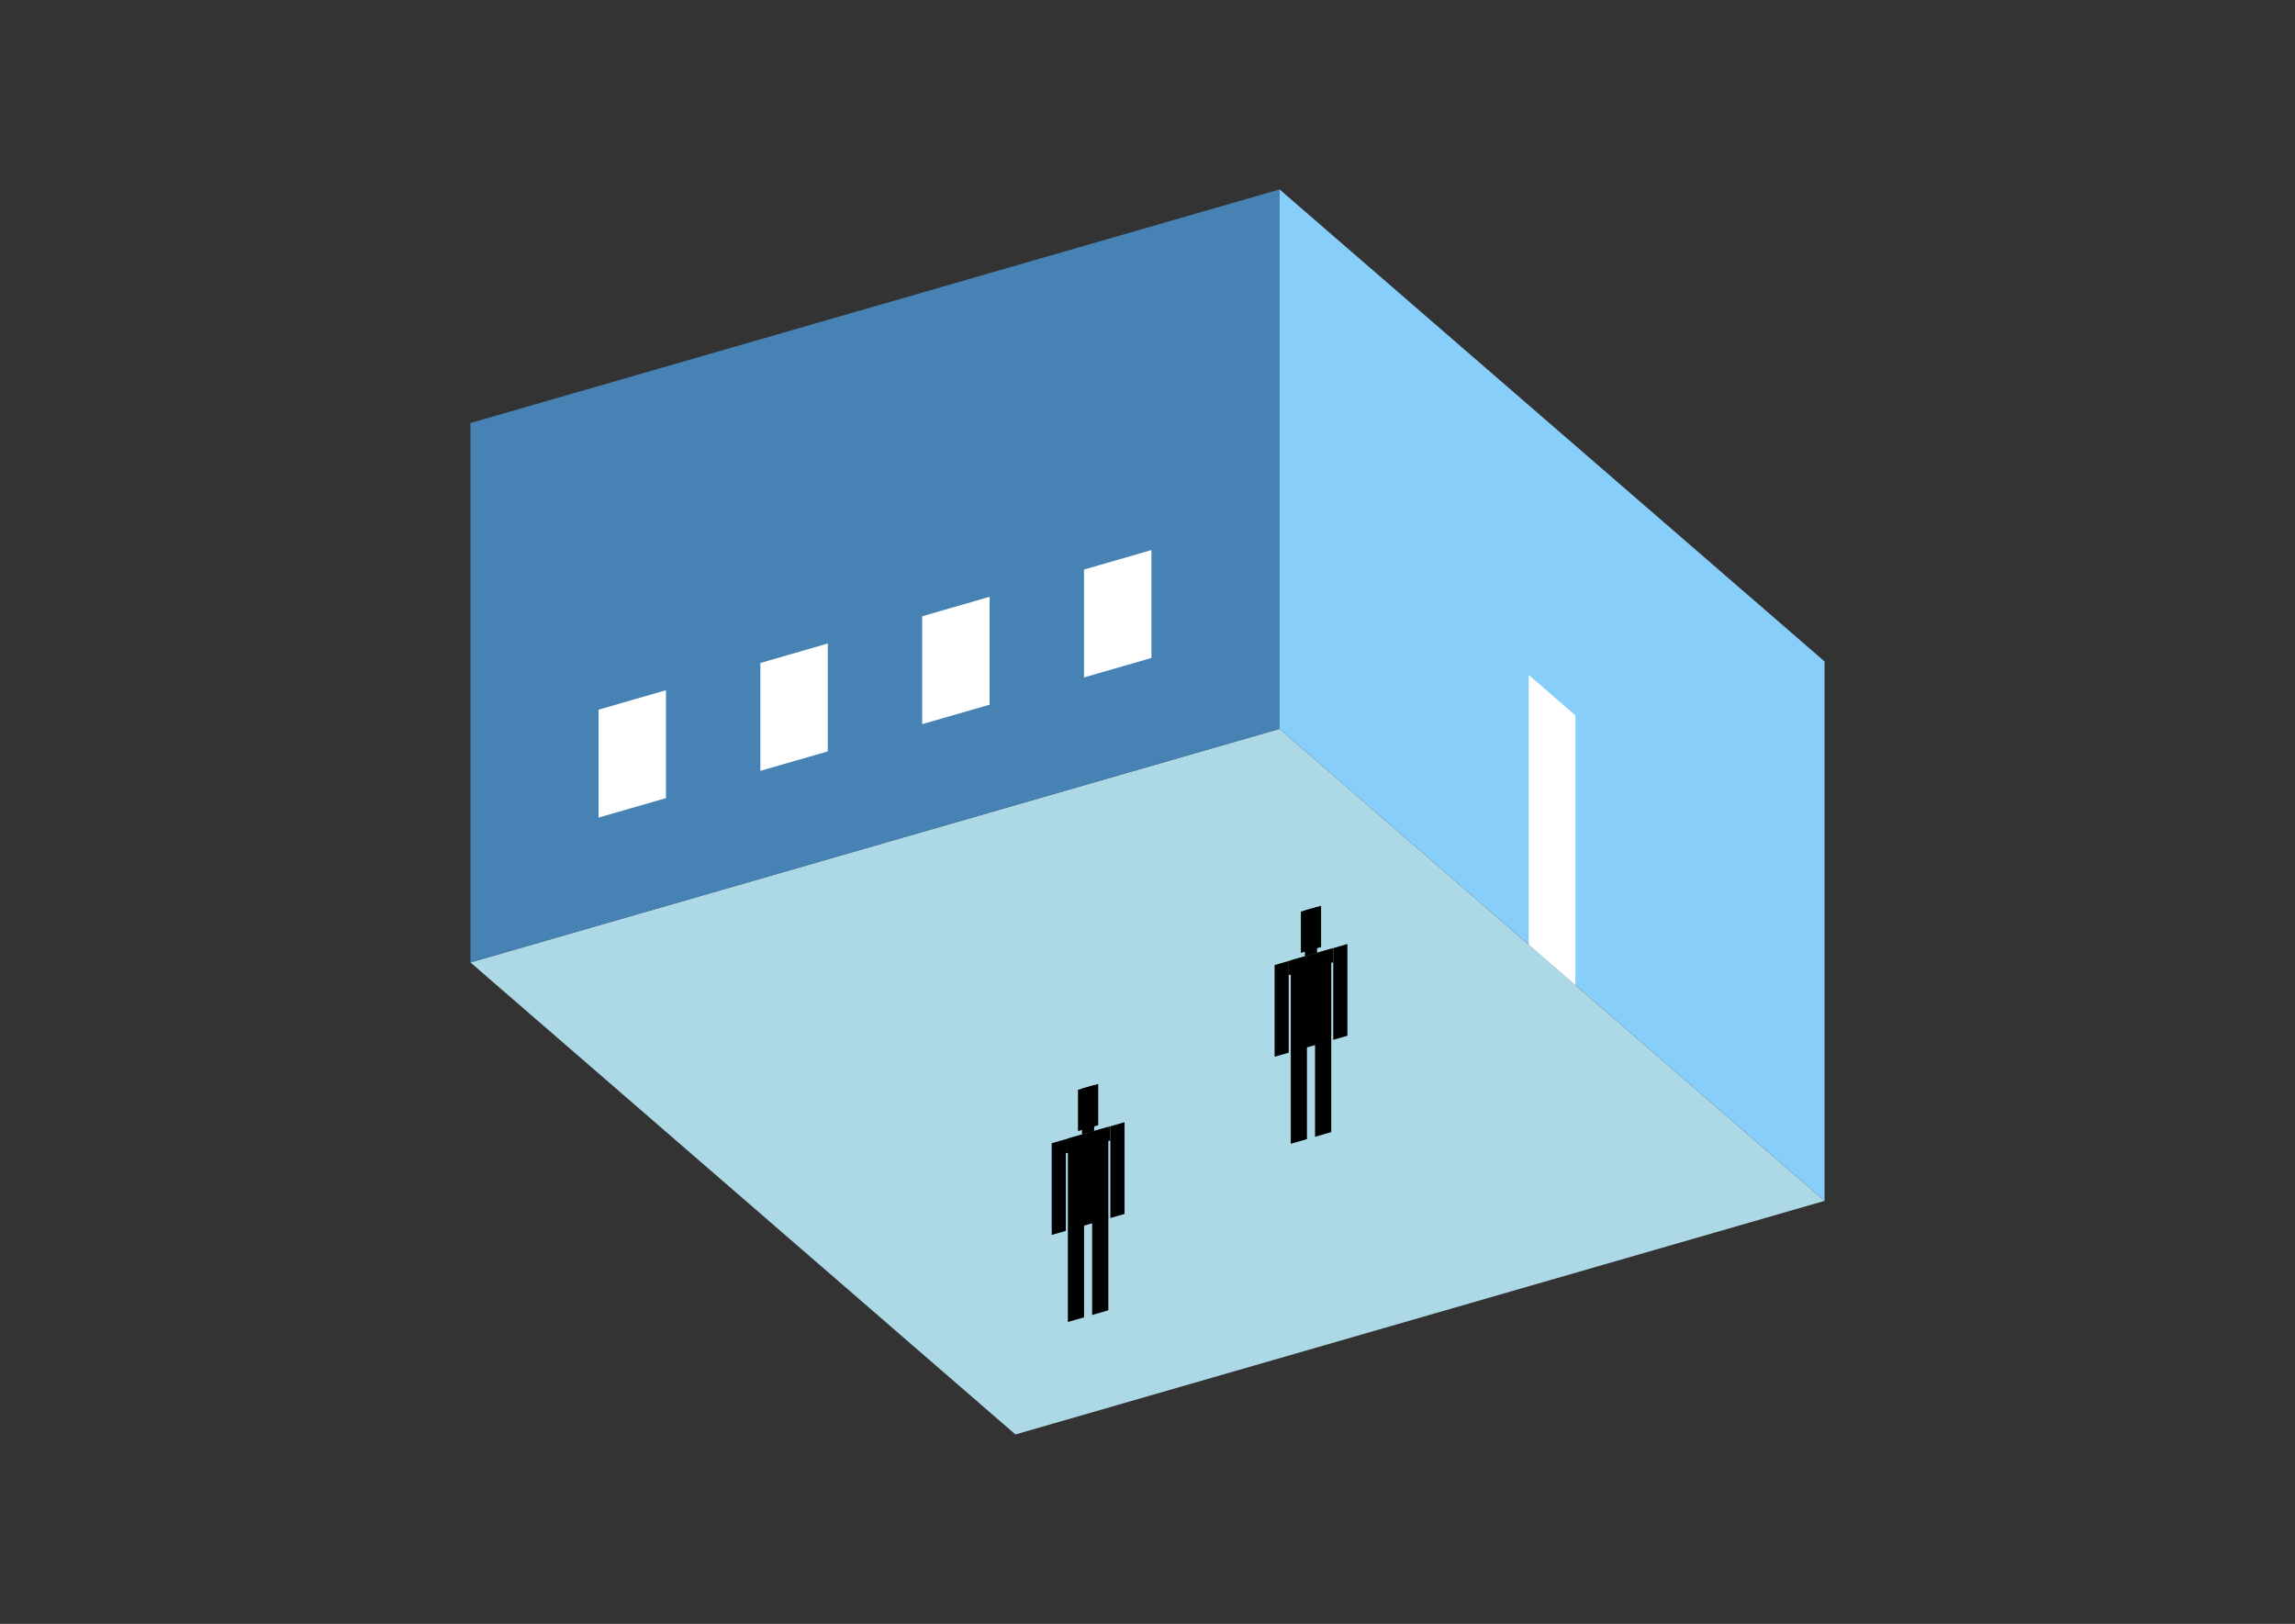 <?xml version="1.0" encoding="UTF-8"?>
<svg
  xmlns="http://www.w3.org/2000/svg"
  width="848"
  height="600"
  style="background-color:white"
>
  <rect width="100%" height="100%" fill="#333333" stroke="none"/>
  <polygon fill="lightblue" points="375.204,530.009 173.825,355.61 472.796,269.304 674.175,443.704" />
  <polygon fill="steelblue" points="173.825,355.61 173.825,156.296 472.796,69.991 472.796,269.304" />
  <polygon fill="lightskyblue" points="674.175,443.704 674.175,244.39 472.796,69.991 472.796,269.304" />
  <polygon fill="white" points="582.116,363.978 582.116,264.322 564.855,249.373 564.855,349.03" />
  <polygon fill="white" points="221.162,302.082 221.162,262.219 246.076,255.027 246.076,294.89" />
  <polygon fill="white" points="280.956,284.821 280.956,244.958 305.87,237.766 305.87,277.629" />
  <polygon fill="white" points="340.75,267.56 340.75,227.697 365.665,220.505 365.665,260.368" />
  <polygon fill="white" points="400.544,250.299 400.544,210.436 425.459,203.244 425.459,243.107" />
  <polygon fill="hsl(288.0,50.0%,50.111%)" points="476.939,422.612 476.939,388.39 482.918,386.664 482.918,420.886" />
  <polygon fill="hsl(288.0,50.0%,50.111%)" points="491.887,418.297 491.887,384.075 485.908,385.801 485.908,420.023" />
  <polygon fill="hsl(288.0,50.0%,50.111%)" points="470.959,390.455 470.959,356.572 476.191,355.061 476.191,388.945" />
  <polygon fill="hsl(288.0,50.0%,50.111%)" points="492.634,384.198 492.634,350.314 497.866,348.804 497.866,382.687" />
  <polygon fill="hsl(288.0,50.0%,50.111%)" points="476.191,360.293 476.191,355.061 492.634,350.314 492.634,355.546" />
  <polygon fill="hsl(288.0,50.0%,50.111%)" points="476.939,388.729 476.939,354.845 491.887,350.53 491.887,384.414" />
  <polygon fill="hsl(288.0,50.0%,50.111%)" points="480.676,352.072 480.676,336.825 488.15,334.667 488.15,349.915" />
  <polygon fill="hsl(288.0,50.0%,50.111%)" points="482.171,353.335 482.171,336.393 486.655,335.099 486.655,352.041" />
  <polygon fill="hsl(288.0,50.0%,41.066%)" points="394.579,488.452 394.579,454.23 400.559,452.504 400.559,486.726" />
  <polygon fill="hsl(288.0,50.0%,41.066%)" points="409.528,484.137 409.528,449.915 403.548,451.641 403.548,485.863" />
  <polygon fill="hsl(288.0,50.0%,41.066%)" points="388.6,456.295 388.6,422.412 393.832,420.901 393.832,454.785" />
  <polygon fill="hsl(288.0,50.0%,41.066%)" points="410.275,450.038 410.275,416.155 415.507,414.644 415.507,448.528" />
  <polygon fill="hsl(288.0,50.0%,41.066%)" points="393.832,426.133 393.832,420.901 410.275,416.155 410.275,421.387" />
  <polygon fill="hsl(288.0,50.0%,41.066%)" points="394.579,454.569 394.579,420.686 409.528,416.37 409.528,450.254" />
  <polygon fill="hsl(288.0,50.0%,41.066%)" points="398.316,417.913 398.316,402.665 405.791,400.507 405.791,415.755" />
  <polygon fill="hsl(288.0,50.0%,41.066%)" points="399.811,419.175 399.811,402.234 404.296,400.939 404.296,417.881" />
</svg>
